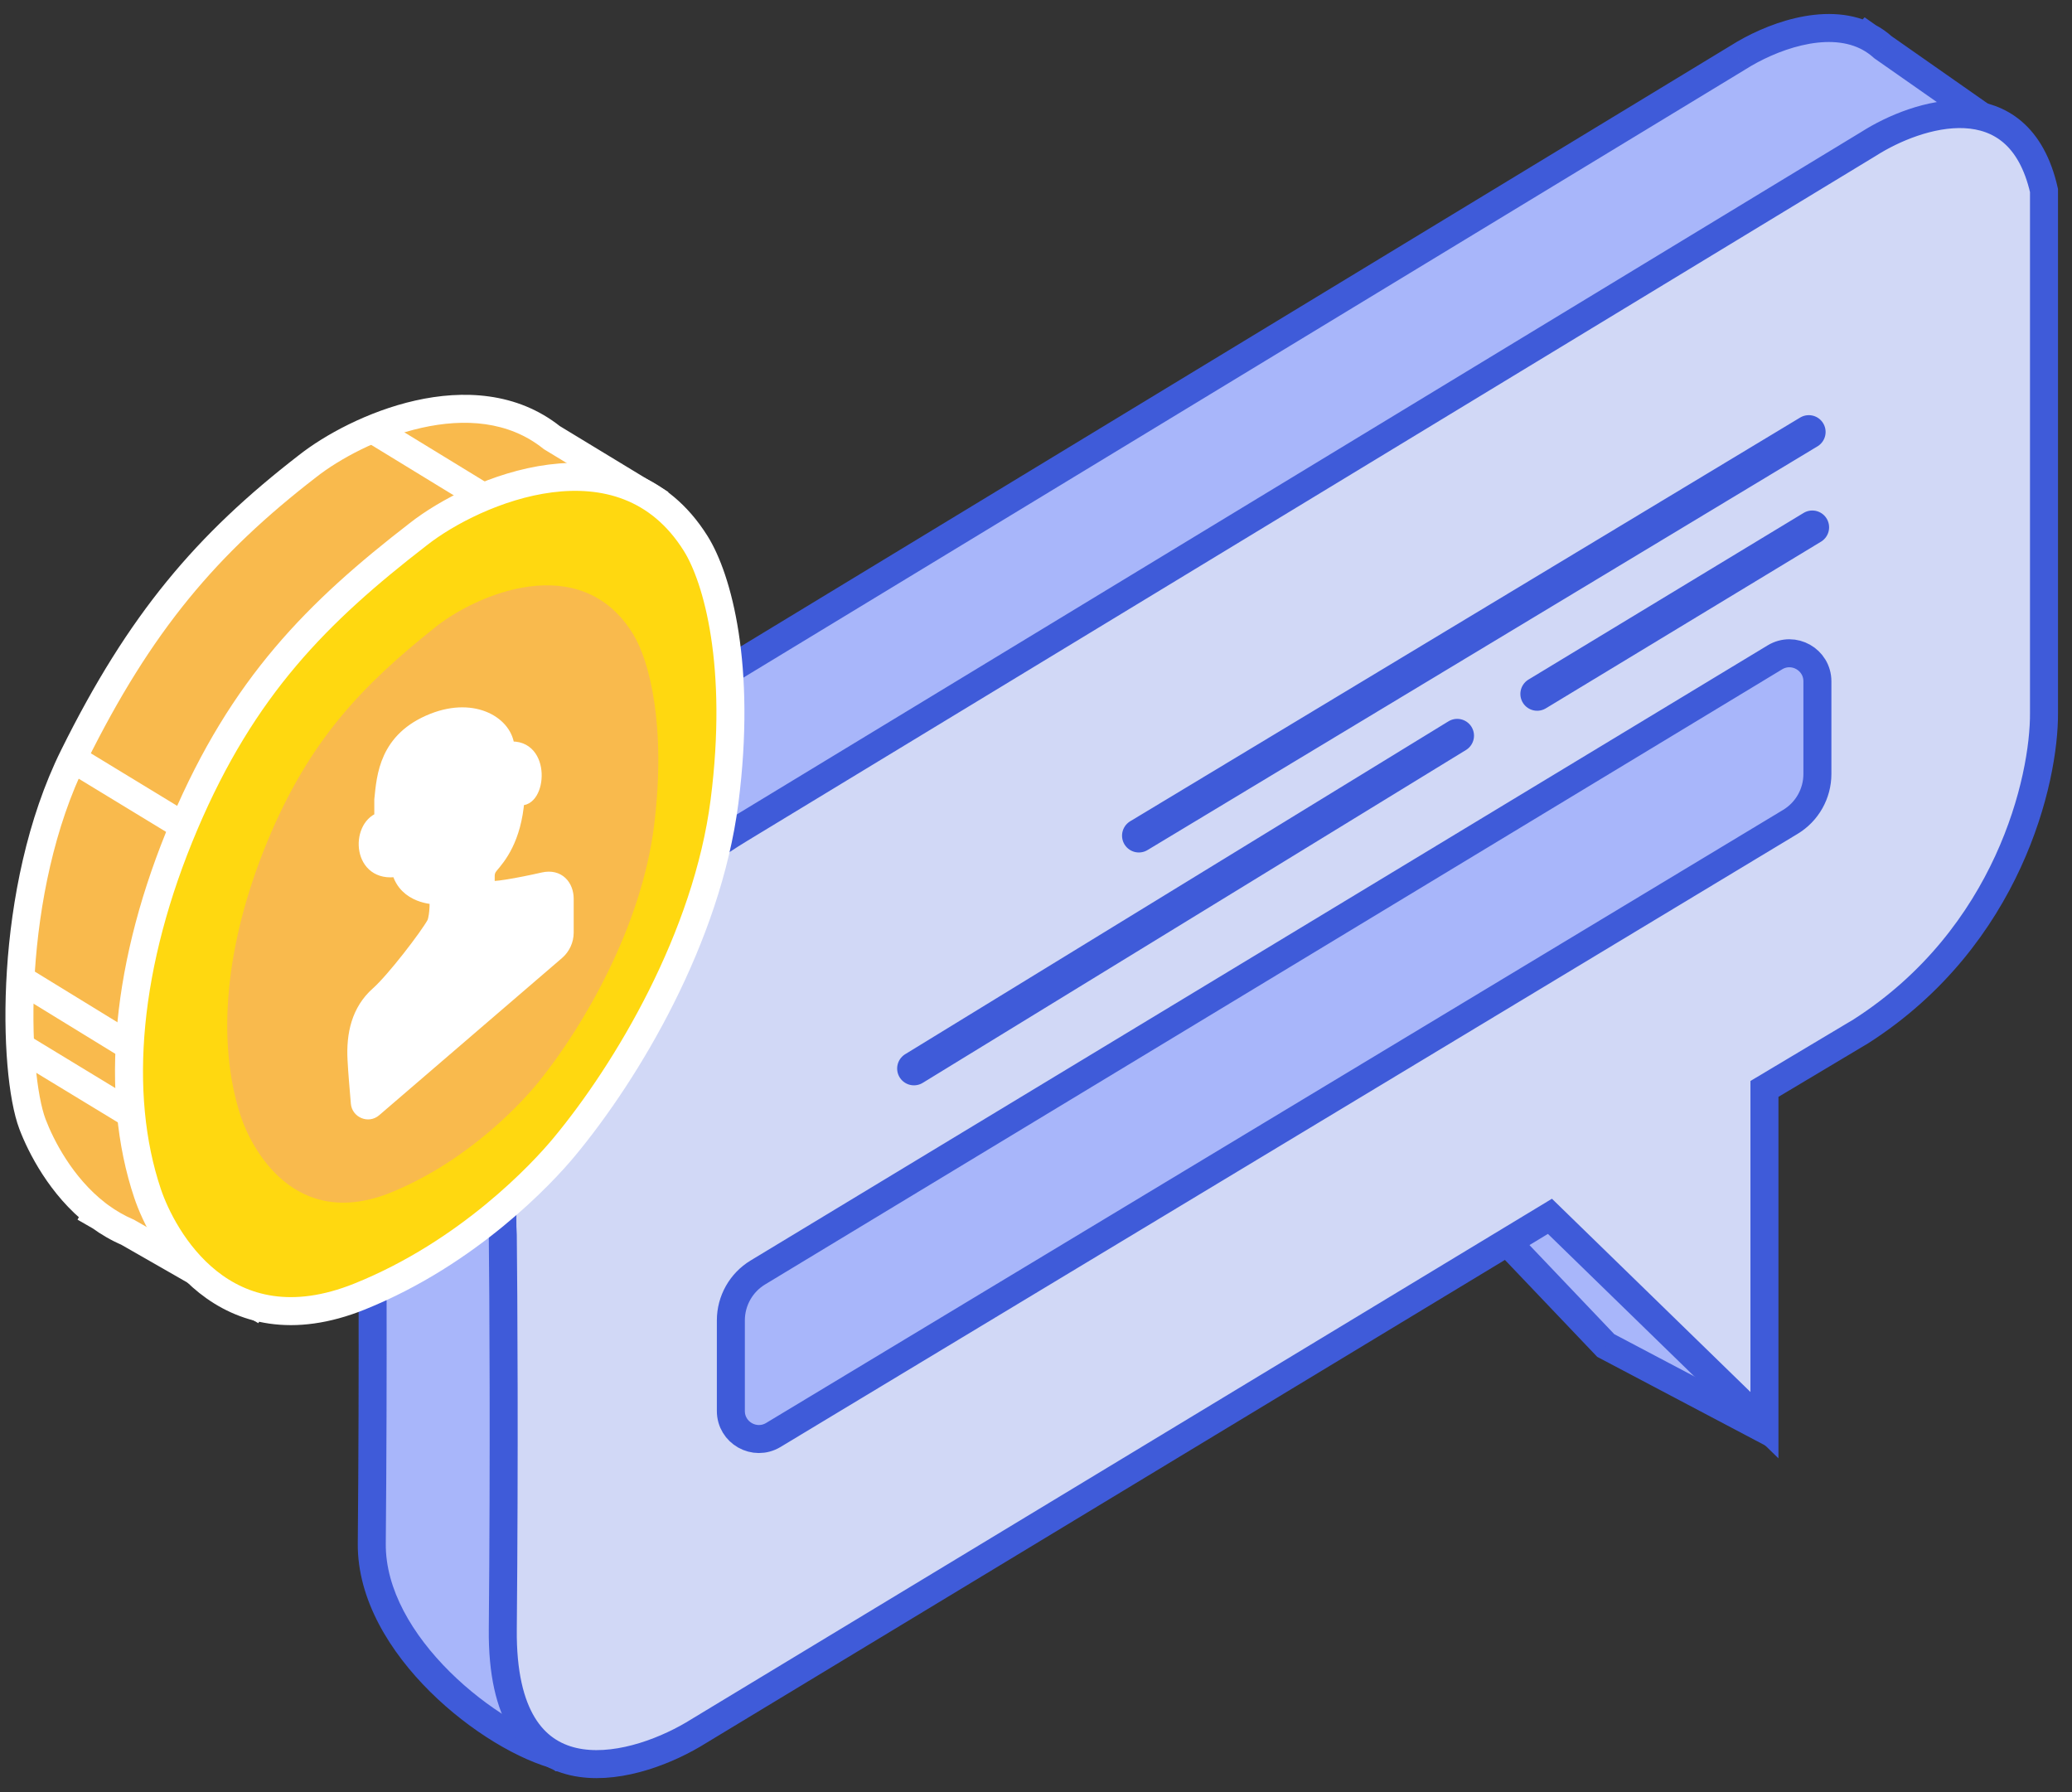 <svg width="74" height="64" viewBox="0 0 74 64" fill="none" xmlns="http://www.w3.org/2000/svg">
<rect x="0" y="0" width="74" height="64" fill="#333333" stroke="none"/>
<path fill-rule="evenodd" clip-rule="evenodd" d="M21.753 26.525L62.067 2.058C63.201 1.336 65.186 0.57 66.656 1.287L66.664 1.279L66.729 1.324C66.912 1.42 67.087 1.541 67.25 1.689L71.421 4.609L68.32 16.902V22.378C68.334 24.244 67.553 28.083 64.692 31.284L62.897 38.398V50.978L57.35 48.052L53.361 43.862L23.555 61.782C22.858 62.202 22.094 62.491 21.301 62.639C21.057 62.805 20.678 62.837 20.216 62.754C20.16 62.755 20.103 62.756 20.047 62.756L19.999 62.708C17.57 62.123 13.245 58.763 13.278 55.121C13.334 48.893 13.301 43.137 13.278 41.038C13.091 38.028 14.524 30.912 21.753 26.525Z" fill="#A8B6FA"/>
<path d="M62.067 2.058L62.327 2.485L62.335 2.479L62.067 2.058ZM21.753 26.525L21.494 26.097L21.753 26.525ZM66.656 1.287L66.437 1.736L66.772 1.9L67.024 1.626L66.656 1.287ZM66.664 1.279L66.951 0.869L66.593 0.618L66.296 0.94L66.664 1.279ZM66.729 1.324L66.442 1.733L66.468 1.751L66.496 1.766L66.729 1.324ZM67.25 1.689L66.915 2.06L66.938 2.08L66.963 2.098L67.25 1.689ZM71.421 4.609L71.906 4.731L71.99 4.397L71.708 4.199L71.421 4.609ZM68.32 16.902L67.835 16.779L67.82 16.84V16.902H68.32ZM68.32 22.378H67.82L67.82 22.382L68.32 22.378ZM64.692 31.284L64.319 30.95L64.237 31.042L64.207 31.161L64.692 31.284ZM62.897 38.398L62.412 38.276L62.397 38.336V38.398H62.897ZM62.897 50.978L62.664 51.42L63.397 51.807V50.978H62.897ZM57.35 48.052L56.988 48.397L57.045 48.456L57.117 48.494L57.35 48.052ZM53.361 43.862L53.723 43.518L53.446 43.227L53.103 43.434L53.361 43.862ZM23.555 61.782L23.813 62.211H23.813L23.555 61.782ZM21.301 62.639L21.209 62.148L21.107 62.167L21.021 62.225L21.301 62.639ZM20.216 62.754L20.305 62.262L20.255 62.253L20.204 62.254L20.216 62.754ZM20.047 62.756L19.692 63.109L19.839 63.256H20.047V62.756ZM19.999 62.708L20.354 62.355L20.254 62.255L20.116 62.222L19.999 62.708ZM13.278 55.121L12.778 55.116L13.278 55.121ZM13.278 41.038L13.778 41.032L13.777 41.019L13.777 41.007L13.278 41.038ZM61.808 1.63L21.494 26.097L22.013 26.952L62.326 2.485L61.808 1.63ZM66.876 0.838C65.997 0.409 65.004 0.44 64.122 0.646C63.235 0.853 62.404 1.251 61.799 1.636L62.335 2.479C62.865 2.143 63.593 1.797 64.349 1.62C65.111 1.442 65.845 1.448 66.437 1.736L66.876 0.838ZM66.296 0.94L66.288 0.948L67.024 1.626L67.032 1.617L66.296 0.94ZM67.016 0.914L66.951 0.869L66.377 1.688L66.442 1.733L67.016 0.914ZM67.585 1.318C67.391 1.142 67.182 0.997 66.962 0.882L66.496 1.766C66.642 1.844 66.783 1.94 66.915 2.06L67.585 1.318ZM71.708 4.199L67.537 1.279L66.963 2.098L71.135 5.018L71.708 4.199ZM68.805 17.024L71.906 4.731L70.936 4.487L67.835 16.779L68.805 17.024ZM68.82 22.378V16.902H67.82V22.378H68.82ZM65.064 31.617C68.022 28.309 68.835 24.343 68.82 22.375L67.82 22.382C67.833 24.144 67.085 27.857 64.319 30.95L65.064 31.617ZM63.382 38.521L65.177 31.406L64.207 31.161L62.412 38.276L63.382 38.521ZM63.397 50.978V38.398H62.397V50.978H63.397ZM57.117 48.494L62.664 51.42L63.13 50.535L57.584 47.609L57.117 48.494ZM52.998 44.207L56.988 48.397L57.712 47.707L53.723 43.518L52.998 44.207ZM23.813 62.211L53.618 44.291L53.103 43.434L23.297 61.354L23.813 62.211ZM21.393 63.131C22.245 62.971 23.064 62.661 23.813 62.211L23.297 61.354C22.651 61.742 21.944 62.01 21.209 62.148L21.393 63.131ZM20.128 63.246C20.631 63.336 21.173 63.331 21.582 63.053L21.021 62.225C20.941 62.28 20.726 62.337 20.305 62.262L20.128 63.246ZM20.047 63.256C20.108 63.256 20.168 63.255 20.229 63.254L20.204 62.254C20.152 62.255 20.099 62.256 20.047 62.256V63.256ZM19.645 63.061L19.692 63.109L20.401 62.403L20.354 62.355L19.645 63.061ZM12.778 55.116C12.759 57.132 13.939 59.005 15.363 60.416C16.789 61.829 18.555 62.874 19.882 63.194L20.116 62.222C19.014 61.956 17.403 61.029 16.067 59.706C14.729 58.38 13.763 56.752 13.778 55.125L12.778 55.116ZM12.778 41.043C12.801 43.14 12.834 48.892 12.778 55.116L13.778 55.125C13.834 48.894 13.801 43.134 13.778 41.032L12.778 41.043ZM21.494 26.097C14.073 30.601 12.583 37.916 12.779 41.068L13.777 41.007C13.599 38.14 14.976 31.223 22.013 26.952L21.494 26.097Z" fill="#3F5BD9"/>
<path d="M66.747 5.131L26.433 29.598C19.204 33.986 17.77 41.102 17.957 44.111C17.981 46.211 18.014 51.967 17.957 58.195C17.901 64.422 22.463 63.29 24.751 61.945L55.355 43.437L63.016 50.895V38.887L66.465 36.828C71.736 33.451 73.018 27.837 73 25.452V6.802C72.102 2.854 68.457 4.043 66.747 5.131Z" fill="#D1D8F6" stroke="#3F5BD9"/>
<path d="M26.102 50.389V47.152C26.102 46.452 26.469 45.803 27.068 45.441L63.389 23.475C64.056 23.072 64.907 23.552 64.907 24.331V27.64C64.907 28.341 64.54 28.991 63.939 29.352L27.619 51.245C26.952 51.647 26.102 51.167 26.102 50.389Z" fill="#A8B6FA" stroke="#3F5BD9"/>
<path d="M40.673 29.843L64.6 15.426" stroke="#3F5BD9" stroke-width="1.2" stroke-linecap="round"/>
<path d="M32.641 38.159L52.043 26.272" stroke="#3F5BD9" stroke-width="1.2" stroke-linecap="round"/>
<path d="M54.899 24.782L64.725 18.831" stroke="#3F5BD9" stroke-width="1.2" stroke-linecap="round"/>
<path fill-rule="evenodd" clip-rule="evenodd" d="M10.775 42.983C13.623 41.442 15.514 39.475 16.182 38.547C17.942 36.432 21.618 30.991 22.24 26.144C22.559 23.66 22.401 21.64 22.067 20.094L23.218 17.76L19.706 15.626C16.909 13.398 12.708 15.289 10.983 16.647C7.381 19.431 5.007 22.214 2.633 27.004C0.259 31.793 0.465 38.311 1.159 40.143C1.455 40.925 2.18 42.364 3.45 43.347L3.441 43.365L3.579 43.444C3.877 43.661 4.204 43.853 4.56 44.006L9.013 46.555L10.775 42.983Z" fill="#F9BA4D"/>
<path d="M10.775 42.983L10.537 42.543L10.398 42.619L10.327 42.762L10.775 42.983ZM16.182 38.547L15.797 38.227L15.786 38.241L15.776 38.255L16.182 38.547ZM22.24 26.144L21.744 26.08L22.24 26.144ZM22.067 20.094L21.618 19.873L21.541 20.029L21.578 20.2L22.067 20.094ZM23.218 17.76L23.666 17.981L23.869 17.57L23.478 17.332L23.218 17.76ZM19.706 15.626L19.394 16.017L19.419 16.037L19.446 16.054L19.706 15.626ZM10.983 16.647L11.289 17.043L11.293 17.04L10.983 16.647ZM2.633 27.004L3.081 27.226L2.633 27.004ZM1.159 40.143L1.627 39.966L1.159 40.143ZM3.45 43.347L3.89 43.585L4.092 43.212L3.756 42.952L3.45 43.347ZM3.441 43.365L3.001 43.127L2.769 43.556L3.192 43.799L3.441 43.365ZM3.579 43.444L3.873 43.04L3.851 43.023L3.827 43.01L3.579 43.444ZM4.56 44.006L4.809 43.572L4.784 43.557L4.757 43.546L4.56 44.006ZM9.013 46.555L8.765 46.989L9.227 47.253L9.462 46.776L9.013 46.555ZM11.013 43.423C13.927 41.846 15.876 39.829 16.588 38.839L15.776 38.255C15.153 39.121 13.32 41.038 10.537 42.543L11.013 43.423ZM16.566 38.867C17.466 37.785 18.844 35.869 20.077 33.609C21.306 31.355 22.413 28.719 22.736 26.208L21.744 26.08C21.444 28.415 20.402 30.924 19.199 33.13C17.998 35.332 16.657 37.194 15.797 38.227L16.566 38.867ZM22.736 26.208C23.062 23.668 22.902 21.591 22.555 19.988L21.578 20.2C21.9 21.689 22.056 23.651 21.744 26.08L22.736 26.208ZM22.515 20.315L23.666 17.981L22.77 17.539L21.618 19.873L22.515 20.315ZM23.478 17.332L19.965 15.199L19.446 16.054L22.959 18.187L23.478 17.332ZM20.017 15.235C18.456 13.991 16.529 13.922 14.833 14.304C13.137 14.686 11.589 15.534 10.674 16.255L11.293 17.04C12.103 16.402 13.517 15.625 15.053 15.279C16.587 14.934 18.159 15.033 19.394 16.017L20.017 15.235ZM10.678 16.252C7.014 19.082 4.592 21.926 2.185 26.782L3.081 27.226C5.422 22.503 7.748 19.779 11.289 17.043L10.678 16.252ZM2.185 26.782C0.959 29.255 0.407 32.153 0.247 34.65C0.166 35.902 0.183 37.063 0.265 38.033C0.346 38.992 0.494 39.798 0.692 40.32L1.627 39.966C1.478 39.573 1.34 38.876 1.261 37.949C1.183 37.031 1.167 35.92 1.244 34.715C1.4 32.297 1.933 29.541 3.081 27.226L2.185 26.782ZM0.692 40.32C1.004 41.145 1.772 42.679 3.144 43.743L3.756 42.952C2.589 42.048 1.907 40.705 1.627 39.966L0.692 40.32ZM3.01 43.11L3.001 43.127L3.881 43.602L3.89 43.585L3.01 43.11ZM3.192 43.799L3.33 43.878L3.827 43.01L3.689 42.931L3.192 43.799ZM3.284 43.848C3.61 44.085 3.969 44.296 4.363 44.465L4.757 43.546C4.438 43.409 4.144 43.237 3.873 43.04L3.284 43.848ZM4.312 44.44L8.765 46.989L9.262 46.121L4.809 43.572L4.312 44.44ZM9.462 46.776L11.224 43.204L10.327 42.762L8.565 46.334L9.462 46.776Z" fill="white"/>
<path d="M24.844 19.405C22.225 15.23 16.931 17.508 14.938 19.078C11.336 21.861 8.679 24.514 6.588 29.434C4.481 34.391 4.077 39.064 5.269 42.617C5.796 44.189 7.98 48.263 12.851 46.298C16.748 44.727 19.38 41.887 20.137 40.977C22.399 38.259 25.253 33.469 25.875 28.623C26.497 23.776 25.626 20.651 24.844 19.405Z" fill="#FFD810" stroke="white"/>
<path d="M22.621 22.661C20.743 19.572 16.949 21.258 15.521 22.419C12.939 24.479 11.034 26.442 9.536 30.082C8.026 33.75 7.736 37.208 8.59 39.837C8.968 41.001 10.533 44.015 14.025 42.561C16.818 41.398 18.704 39.297 19.247 38.624C20.868 36.612 22.914 33.068 23.36 29.482C23.805 25.896 23.181 23.583 22.621 22.661Z" fill="#F9BA4D"/>
<path d="M19.941 34.062L13.408 39.678C13.156 39.895 12.758 39.729 12.73 39.398C12.687 38.894 12.636 38.306 12.612 37.853C12.561 36.924 12.755 36.061 13.452 35.444C14.01 34.95 15.199 33.399 15.451 32.941C15.562 32.666 15.544 32.096 15.544 32.096C15.544 32.096 14.443 32.096 14.191 31.11C12.791 31.353 12.707 29.521 13.568 29.208L13.568 28.555C13.654 27.712 13.736 26.348 15.451 25.674C16.967 25.079 18.128 25.828 18.174 26.685C19.502 26.552 19.316 28.707 18.531 28.555C18.418 29.993 17.863 30.643 17.576 30.979L17.575 30.981C17.504 31.064 17.468 31.169 17.468 31.278L17.468 31.633C17.474 31.742 18.548 31.545 19.392 31.353C19.972 31.221 20.289 31.633 20.289 32.096L20.289 33.304C20.289 33.595 20.162 33.872 19.941 34.062Z" fill="white" stroke="white" stroke-width="0.4"/>
<path d="M13.291 15.322L17.213 17.72" stroke="white"/>
<path d="M2.716 27.166L6.501 29.469M0.795 35.009L4.672 37.387M0.735 37.387L4.672 39.779" stroke="white"/>
</svg>
